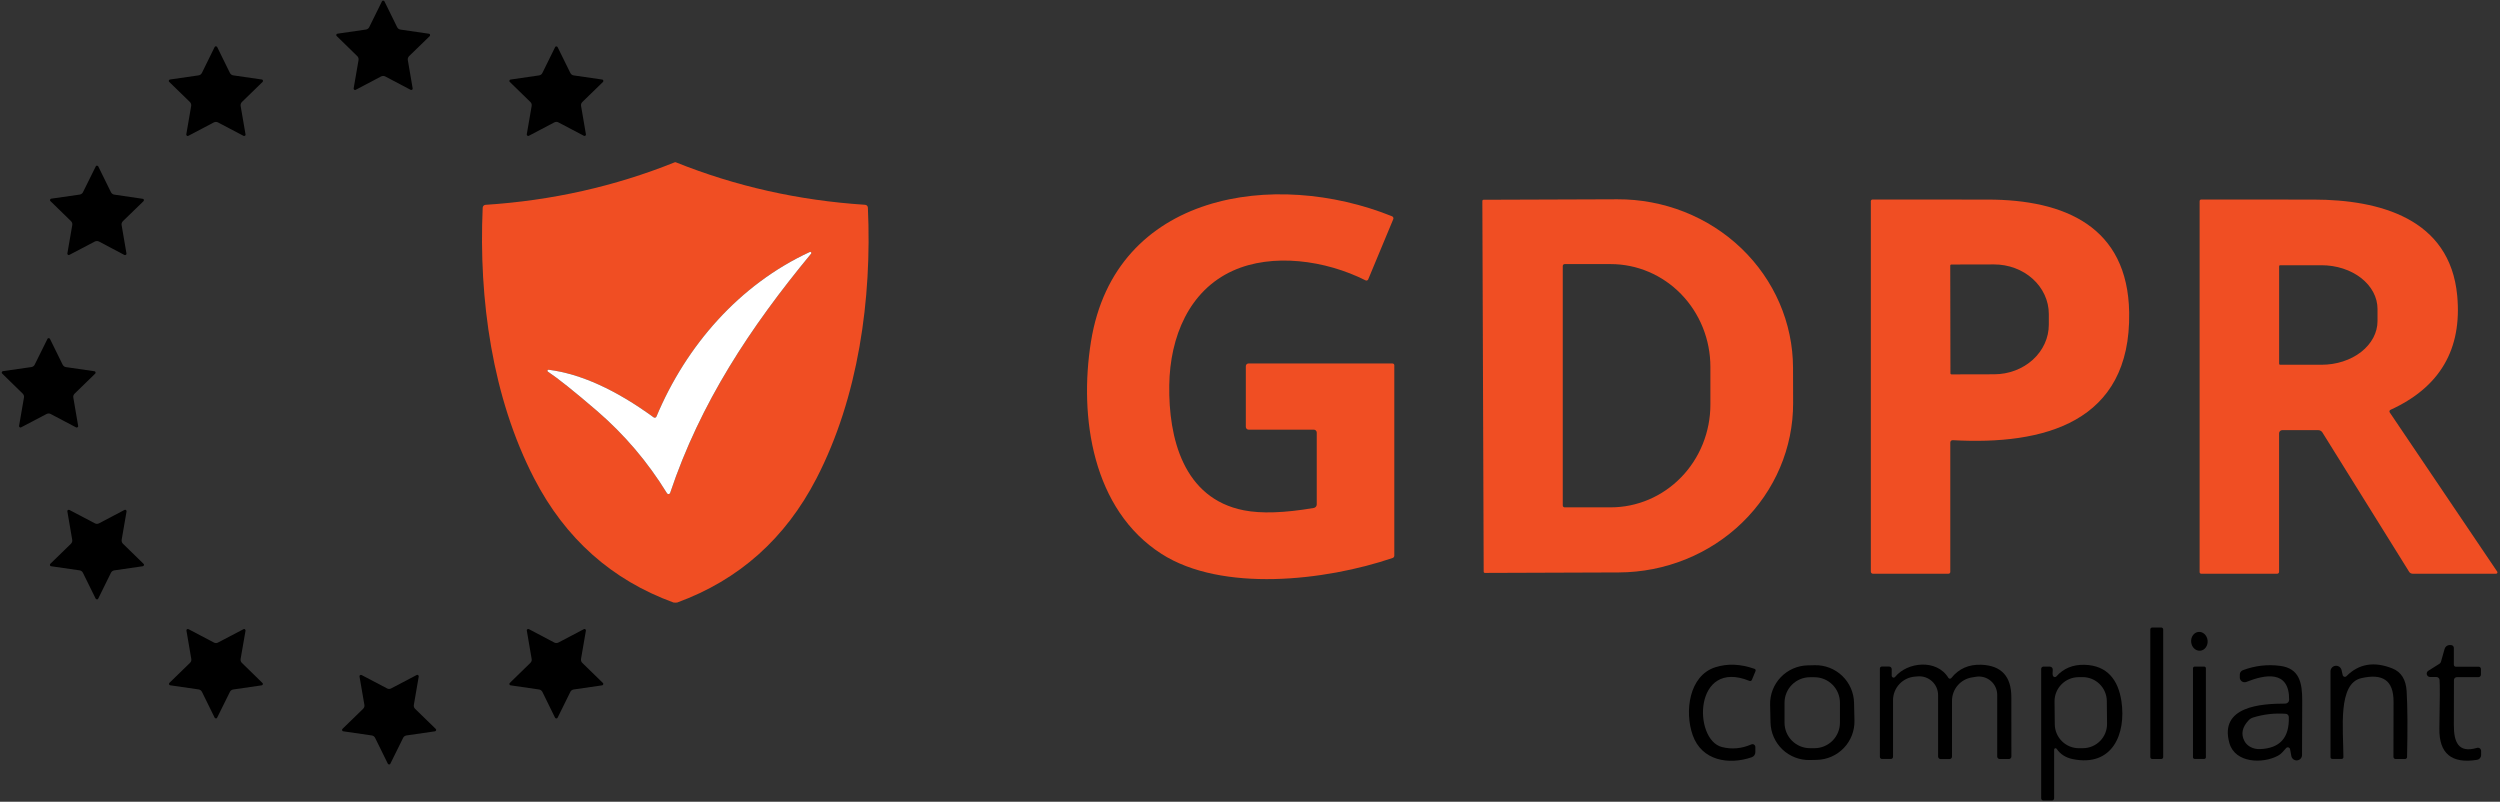 <svg width="527" height="169" viewBox="0 0 527 169" fill="none" xmlns="http://www.w3.org/2000/svg">
<rect x="0" y="0" width="527" height="169" fill="#333333" stroke="none"/>
<g clip-path="url(#clip0_308_651)">
<path d="M80.789 16.011C80.622 16.011 80.466 16.047 80.319 16.121C78.539 17.067 76.756 18.008 74.969 18.941C74.869 18.988 74.779 18.984 74.699 18.931C74.579 18.837 74.529 18.738 74.549 18.631C74.882 16.644 75.226 14.658 75.579 12.671C75.606 12.504 75.592 12.344 75.539 12.191C75.499 12.057 75.419 11.934 75.299 11.821C73.846 10.414 72.402 9.004 70.969 7.591C70.889 7.511 70.862 7.424 70.889 7.331C70.936 7.191 71.016 7.114 71.129 7.101C73.122 6.801 75.119 6.511 77.119 6.231C77.279 6.211 77.426 6.151 77.559 6.051C77.672 5.971 77.766 5.858 77.839 5.711C78.726 3.891 79.619 2.081 80.519 0.281C80.572 0.181 80.646 0.131 80.739 0.131C80.892 0.131 80.992 0.181 81.039 0.281C81.939 2.088 82.829 3.898 83.709 5.711C83.782 5.858 83.886 5.981 84.019 6.081C84.132 6.161 84.272 6.214 84.439 6.241C86.439 6.521 88.432 6.811 90.419 7.111C90.532 7.124 90.606 7.178 90.639 7.271C90.686 7.418 90.669 7.531 90.589 7.611C89.149 9.018 87.702 10.421 86.249 11.821C86.129 11.934 86.046 12.071 85.999 12.231C85.952 12.364 85.942 12.511 85.969 12.671C86.322 14.664 86.662 16.651 86.989 18.631C87.009 18.744 86.979 18.831 86.899 18.891C86.779 18.977 86.669 18.994 86.569 18.941C84.782 18.014 82.999 17.074 81.219 16.121C81.072 16.047 80.929 16.011 80.789 16.011Z" fill="black"/>
<path d="M45.478 9.76C45.625 9.76 45.725 9.81 45.778 9.91C46.678 11.723 47.572 13.54 48.458 15.36C48.532 15.506 48.635 15.63 48.768 15.73C48.882 15.81 49.022 15.863 49.188 15.89C51.195 16.17 53.198 16.46 55.198 16.76C55.312 16.773 55.382 16.826 55.408 16.92C55.455 17.066 55.438 17.18 55.358 17.26C53.918 18.673 52.468 20.083 51.008 21.49C50.888 21.603 50.805 21.74 50.758 21.9C50.712 22.033 50.702 22.183 50.728 22.35C51.081 24.343 51.425 26.336 51.758 28.33C51.778 28.443 51.748 28.53 51.668 28.59C51.548 28.676 51.438 28.693 51.338 28.64C49.545 27.706 47.752 26.763 45.958 25.81C45.818 25.736 45.665 25.7 45.498 25.7C45.352 25.7 45.208 25.736 45.068 25.81C43.275 26.763 41.481 27.706 39.688 28.64C39.588 28.693 39.498 28.69 39.418 28.63C39.298 28.543 39.248 28.443 39.268 28.33C39.602 26.336 39.945 24.343 40.298 22.35C40.325 22.183 40.312 22.023 40.258 21.87C40.218 21.73 40.138 21.603 40.018 21.49C38.558 20.083 37.108 18.673 35.668 17.26C35.588 17.18 35.562 17.093 35.588 17C35.635 16.853 35.715 16.773 35.828 16.76C37.828 16.46 39.831 16.17 41.838 15.89C42.005 15.863 42.145 15.81 42.258 15.73C42.392 15.63 42.495 15.506 42.568 15.36C43.455 13.54 44.348 11.723 45.248 9.91C45.301 9.81 45.378 9.76 45.478 9.76Z" fill="black"/>
<path d="M117.302 25.689C117.135 25.689 116.979 25.729 116.832 25.809C115.045 26.756 113.259 27.696 111.472 28.629C111.365 28.683 111.275 28.679 111.202 28.619C111.075 28.533 111.022 28.433 111.042 28.319C111.375 26.333 111.719 24.343 112.072 22.349C112.099 22.183 112.089 22.023 112.042 21.869C111.995 21.729 111.912 21.603 111.792 21.489C110.339 20.083 108.892 18.673 107.452 17.259C107.372 17.179 107.349 17.093 107.382 16.999C107.429 16.859 107.505 16.783 107.612 16.769C109.612 16.469 111.612 16.179 113.612 15.899C113.779 15.873 113.929 15.813 114.062 15.719C114.175 15.633 114.269 15.516 114.342 15.369C115.229 13.549 116.122 11.736 117.022 9.929C117.069 9.829 117.142 9.779 117.242 9.779C117.395 9.779 117.495 9.829 117.542 9.929C118.442 11.736 119.335 13.549 120.222 15.369C120.295 15.516 120.399 15.639 120.532 15.739C120.645 15.819 120.785 15.873 120.952 15.899C122.952 16.179 124.952 16.469 126.952 16.769C127.059 16.783 127.129 16.836 127.162 16.929C127.209 17.076 127.192 17.189 127.112 17.269C125.672 18.683 124.222 20.093 122.762 21.499C122.649 21.613 122.565 21.746 122.512 21.899C122.472 22.039 122.465 22.189 122.492 22.349C122.839 24.343 123.179 26.333 123.512 28.319C123.532 28.433 123.502 28.519 123.422 28.579C123.302 28.666 123.192 28.683 123.092 28.629C121.305 27.696 119.519 26.756 117.732 25.809C117.585 25.729 117.442 25.689 117.302 25.689Z" fill="black"/>
<path d="M142.351 34.19C142.398 34.19 142.441 34.2 142.481 34.219C155.088 39.279 168.381 42.263 182.361 43.169C182.518 43.179 182.665 43.247 182.774 43.36C182.883 43.473 182.946 43.623 182.951 43.779C183.821 63.059 180.951 83.729 172.121 100.839C165.574 113.519 155.788 122.243 142.761 127.009C142.701 127.029 142.568 127.039 142.361 127.039C142.161 127.039 142.031 127.029 141.971 127.009C128.944 122.249 119.154 113.529 112.601 100.849C103.761 83.74 100.891 63.069 101.751 43.789C101.756 43.633 101.819 43.483 101.928 43.37C102.037 43.257 102.184 43.189 102.341 43.179C116.321 42.273 129.614 39.286 142.221 34.219C142.261 34.2 142.304 34.19 142.351 34.19ZM115.491 78.339C117.638 79.766 121.091 82.526 125.851 86.619C131.644 91.613 136.561 97.399 140.601 103.979C140.638 104.041 140.691 104.09 140.755 104.121C140.819 104.152 140.891 104.164 140.962 104.156C141.033 104.148 141.099 104.119 141.154 104.073C141.209 104.028 141.25 103.967 141.271 103.899C147.631 84.909 158.171 68.98 170.971 53.489C171.01 53.45 171.034 53.397 171.037 53.341C171.04 53.286 171.023 53.231 170.989 53.187C170.955 53.143 170.905 53.112 170.851 53.102C170.796 53.092 170.739 53.101 170.691 53.13C155.871 59.969 144.631 72.869 138.381 87.809C138.359 87.864 138.324 87.913 138.28 87.953C138.237 87.993 138.184 88.022 138.127 88.038C138.07 88.055 138.011 88.058 137.952 88.047C137.894 88.037 137.839 88.014 137.791 87.979C129.798 82.153 122.414 78.806 115.641 77.939C115.592 77.934 115.543 77.945 115.501 77.97C115.459 77.996 115.427 78.035 115.409 78.081C115.392 78.127 115.391 78.177 115.405 78.224C115.42 78.271 115.45 78.312 115.491 78.339Z" fill="#F04E23"/>
<path d="M20.45 50.81C20.283 50.81 20.127 50.847 19.98 50.92C18.193 51.867 16.407 52.803 14.62 53.73C14.52 53.783 14.43 53.783 14.35 53.73C14.23 53.637 14.18 53.537 14.2 53.43C14.533 51.443 14.877 49.453 15.23 47.46C15.263 47.3 15.253 47.14 15.2 46.98C15.153 46.847 15.073 46.723 14.96 46.61C13.507 45.203 12.06 43.793 10.62 42.38C10.54 42.3 10.517 42.213 10.55 42.12C10.597 41.98 10.677 41.9 10.79 41.88C12.783 41.587 14.78 41.3 16.78 41.02C16.94 41 17.087 40.94 17.22 40.84C17.34 40.76 17.433 40.647 17.5 40.5C18.393 38.68 19.29 36.87 20.19 35.07C20.236 34.97 20.31 34.92 20.41 34.92C20.563 34.92 20.663 34.97 20.71 35.07C21.61 36.877 22.5 38.687 23.38 40.5C23.453 40.647 23.556 40.77 23.69 40.87C23.803 40.957 23.943 41.01 24.11 41.03C26.11 41.317 28.107 41.61 30.1 41.91C30.206 41.923 30.276 41.977 30.31 42.07C30.357 42.21 30.34 42.32 30.26 42.4C28.82 43.813 27.37 45.22 25.91 46.62C25.797 46.733 25.713 46.87 25.66 47.03C25.613 47.163 25.607 47.31 25.64 47.47C25.986 49.463 26.326 51.453 26.66 53.44C26.673 53.553 26.64 53.64 26.56 53.7C26.44 53.787 26.33 53.803 26.23 53.75C24.443 52.817 22.66 51.873 20.88 50.92C20.733 50.847 20.59 50.81 20.45 50.81Z" fill="black"/>
<path d="M276.95 90.57H263.21C263.053 90.57 262.903 90.509 262.793 90.4C262.682 90.291 262.62 90.144 262.62 89.99V77.18C262.62 77.031 262.679 76.889 262.784 76.784C262.889 76.679 263.031 76.62 263.18 76.62H293.54C293.641 76.62 293.737 76.66 293.809 76.731C293.88 76.802 293.92 76.899 293.92 77V117.12C293.92 117.23 293.887 117.338 293.824 117.427C293.761 117.517 293.672 117.584 293.57 117.62C279.33 122.46 257.58 124.91 244.85 116.76C230.3 107.44 227.42 87.97 229.98 71.99C235.04 40.52 268.81 35.65 293.44 45.59C293.498 45.613 293.55 45.648 293.595 45.691C293.639 45.735 293.675 45.786 293.699 45.843C293.723 45.9 293.736 45.961 293.736 46.022C293.736 46.083 293.724 46.144 293.7 46.2L288.42 58.89C288.398 58.943 288.366 58.99 288.325 59.03C288.284 59.069 288.236 59.1 288.183 59.12C288.13 59.139 288.075 59.148 288.019 59.144C287.963 59.141 287.909 59.126 287.86 59.1C279.41 54.84 268.21 53.29 259.87 57.08C250.68 61.25 246.63 70.97 246.48 81.19C246.31 92.29 249.44 105.06 262.18 107.57C265.853 108.297 270.77 108.133 276.93 107.08C277.108 107.051 277.271 106.96 277.388 106.823C277.505 106.685 277.57 106.511 277.57 106.33V91.19C277.57 91.025 277.505 90.868 277.388 90.751C277.272 90.635 277.114 90.57 276.95 90.57Z" fill="#F04E23"/>
<path d="M312.48 42.37C312.48 42.301 312.508 42.235 312.557 42.186C312.605 42.137 312.671 42.11 312.74 42.11L340.95 42.01C345.796 41.992 350.598 42.896 355.081 44.671C359.564 46.445 363.641 49.054 367.079 52.35C370.517 55.646 373.248 59.563 375.117 63.879C376.986 68.194 377.955 72.822 377.97 77.5L377.99 84.94C378.021 94.382 374.166 103.45 367.272 110.15C360.379 116.851 351.012 120.634 341.23 120.67L313.02 120.77C312.951 120.77 312.885 120.743 312.837 120.694C312.788 120.645 312.76 120.579 312.76 120.51L312.48 42.37ZM329.43 56.07V106.55C329.43 106.656 329.473 106.758 329.548 106.833C329.623 106.908 329.724 106.95 329.83 106.95H339.53C342.291 106.95 345.024 106.39 347.574 105.301C350.125 104.213 352.442 102.617 354.394 100.606C356.346 98.595 357.894 96.207 358.95 93.579C360.007 90.951 360.55 88.135 360.55 85.29V77.33C360.55 74.486 360.007 71.669 358.95 69.041C357.894 66.413 356.346 64.025 354.394 62.014C352.442 60.003 350.125 58.407 347.574 57.319C345.024 56.23 342.291 55.67 339.53 55.67H329.83C329.724 55.67 329.623 55.712 329.548 55.787C329.473 55.862 329.43 55.964 329.43 56.07Z" fill="#F04E23"/>
<path d="M394.371 42.411C394.371 42.318 394.408 42.229 394.474 42.163C394.539 42.097 394.628 42.06 394.721 42.06C403.201 42.06 411.294 42.064 419.001 42.071C435.261 42.081 448.541 47.791 448.831 65.891C449.211 89.141 430.761 93.861 411.641 92.79C411.574 92.786 411.507 92.796 411.444 92.819C411.381 92.842 411.324 92.877 411.275 92.923C411.226 92.969 411.188 93.024 411.161 93.086C411.135 93.147 411.121 93.214 411.121 93.281V120.561C411.121 120.661 411.082 120.758 411.013 120.829C410.943 120.901 410.849 120.941 410.751 120.941H394.801C394.687 120.941 394.578 120.894 394.497 120.812C394.416 120.729 394.371 120.617 394.371 120.501V42.411ZM411.111 55.991L411.151 78.691C411.151 78.752 411.175 78.81 411.218 78.853C411.262 78.896 411.32 78.921 411.381 78.921L420.381 78.9C423.439 78.895 426.369 77.787 428.528 75.822C430.686 73.857 431.896 71.194 431.891 68.421V66.18C431.889 64.807 431.588 63.447 431.006 62.179C430.425 60.911 429.573 59.759 428.501 58.789C427.428 57.82 426.155 57.052 424.755 56.529C423.355 56.005 421.855 55.738 420.341 55.741L411.341 55.761C411.311 55.761 411.281 55.767 411.253 55.778C411.225 55.79 411.2 55.807 411.178 55.828C411.157 55.849 411.14 55.875 411.129 55.903C411.117 55.93 411.111 55.96 411.111 55.991Z" fill="#F04E23"/>
<path d="M480.43 91.341V120.541C480.43 120.647 480.389 120.748 480.315 120.823C480.242 120.898 480.143 120.941 480.04 120.941H464.01C463.922 120.941 463.838 120.906 463.776 120.844C463.714 120.782 463.68 120.698 463.68 120.611V42.391C463.68 42.303 463.714 42.219 463.776 42.157C463.838 42.095 463.922 42.06 464.01 42.06C472.816 42.06 480.73 42.064 487.75 42.071C501.49 42.101 516.46 45.991 517.98 62.321C519.033 73.614 514.343 81.637 503.91 86.391C503.861 86.412 503.817 86.444 503.782 86.485C503.746 86.525 503.72 86.572 503.705 86.624C503.69 86.675 503.686 86.729 503.694 86.782C503.701 86.835 503.72 86.886 503.75 86.93L526.42 120.511C526.446 120.552 526.461 120.601 526.463 120.65C526.465 120.7 526.454 120.749 526.43 120.793C526.407 120.836 526.372 120.873 526.33 120.899C526.288 120.925 526.239 120.939 526.19 120.941H508.6C508.444 120.94 508.291 120.9 508.156 120.825C508.021 120.75 507.909 120.641 507.83 120.511L489.57 91.171C489.475 91.018 489.343 90.891 489.187 90.804C489.032 90.716 488.857 90.671 488.68 90.671H481.1C481.012 90.671 480.925 90.688 480.843 90.722C480.762 90.755 480.688 90.805 480.626 90.867C480.564 90.929 480.514 91.003 480.481 91.084C480.447 91.165 480.43 91.253 480.43 91.341ZM480.44 56.131V76.671C480.44 76.729 480.463 76.785 480.504 76.826C480.545 76.867 480.601 76.891 480.66 76.891H489.38C492.509 76.891 495.511 75.92 497.724 74.193C499.937 72.466 501.18 70.123 501.18 67.68V65.121C501.18 63.911 500.874 62.713 500.281 61.596C499.688 60.479 498.819 59.463 497.724 58.608C496.628 57.753 495.327 57.075 493.895 56.612C492.464 56.149 490.929 55.911 489.38 55.911H480.66C480.601 55.911 480.545 55.934 480.504 55.975C480.463 56.016 480.44 56.072 480.44 56.131Z" fill="#F04E23"/>
<path d="M115.64 77.939C122.414 78.806 129.797 82.153 137.79 87.979C137.838 88.014 137.893 88.037 137.952 88.047C138.01 88.058 138.07 88.054 138.127 88.038C138.183 88.022 138.236 87.992 138.28 87.953C138.324 87.913 138.358 87.864 138.38 87.809C144.63 72.869 155.87 59.969 170.69 53.129C170.738 53.101 170.795 53.091 170.85 53.102C170.905 53.112 170.954 53.142 170.988 53.186C171.022 53.23 171.039 53.285 171.036 53.341C171.033 53.397 171.009 53.45 170.97 53.489C158.17 68.979 147.63 84.909 141.27 103.899C141.249 103.967 141.208 104.028 141.153 104.073C141.099 104.119 141.032 104.147 140.961 104.156C140.89 104.164 140.819 104.152 140.755 104.121C140.691 104.089 140.637 104.04 140.6 103.979C136.56 97.399 131.644 91.613 125.85 86.619C121.09 82.526 117.637 79.766 115.49 78.339C115.45 78.311 115.42 78.271 115.405 78.224C115.39 78.177 115.391 78.126 115.409 78.081C115.426 78.034 115.458 77.996 115.5 77.97C115.542 77.944 115.591 77.933 115.64 77.939Z" fill="white"/>
<path d="M10.269 87.159C10.103 87.159 9.946 87.199 9.799 87.279C8.019 88.226 6.233 89.163 4.439 90.089C4.339 90.143 4.249 90.139 4.169 90.079C4.049 89.993 3.999 89.893 4.019 89.779C4.353 87.793 4.696 85.806 5.049 83.819C5.083 83.659 5.073 83.499 5.019 83.339C4.973 83.206 4.893 83.083 4.779 82.969C3.326 81.563 1.883 80.153 0.449 78.739C0.369 78.659 0.343 78.573 0.369 78.479C0.416 78.339 0.496 78.259 0.609 78.239C2.603 77.946 4.599 77.659 6.599 77.379C6.759 77.359 6.906 77.299 7.039 77.199C7.159 77.119 7.253 77.006 7.319 76.859C8.213 75.039 9.109 73.229 10.009 71.429C10.056 71.329 10.129 71.279 10.229 71.279C10.383 71.279 10.483 71.329 10.529 71.429C11.429 73.236 12.319 75.046 13.199 76.859C13.273 77.006 13.376 77.129 13.509 77.229C13.623 77.309 13.759 77.363 13.919 77.389C15.926 77.669 17.923 77.959 19.909 78.259C20.023 78.279 20.096 78.336 20.129 78.429C20.176 78.569 20.156 78.679 20.069 78.759C18.636 80.173 17.189 81.579 15.729 82.979C15.616 83.093 15.533 83.226 15.479 83.379C15.433 83.519 15.426 83.669 15.459 83.829C15.806 85.823 16.146 87.813 16.479 89.799C16.493 89.906 16.459 89.989 16.379 90.049C16.259 90.136 16.149 90.153 16.049 90.099C14.263 89.166 12.479 88.226 10.699 87.279C10.553 87.199 10.409 87.159 10.269 87.159Z" fill="black"/>
<path d="M20.419 110.431C20.586 110.431 20.743 110.391 20.889 110.311C22.676 109.364 24.463 108.424 26.249 107.491C26.356 107.437 26.449 107.441 26.529 107.501C26.649 107.587 26.699 107.687 26.679 107.801C26.346 109.787 26.003 111.777 25.649 113.771C25.623 113.937 25.636 114.097 25.689 114.251C25.729 114.391 25.809 114.517 25.929 114.631C27.383 116.037 28.829 117.447 30.269 118.861C30.356 118.941 30.383 119.027 30.349 119.121C30.303 119.261 30.223 119.341 30.109 119.361C28.116 119.661 26.116 119.951 24.109 120.231C23.943 120.251 23.793 120.311 23.659 120.411C23.546 120.497 23.453 120.614 23.379 120.761C22.493 122.581 21.599 124.394 20.699 126.201C20.646 126.301 20.573 126.351 20.479 126.351C20.326 126.351 20.223 126.301 20.169 126.201C19.269 124.394 18.376 122.581 17.489 120.761C17.416 120.607 17.313 120.484 17.179 120.391C17.066 120.304 16.929 120.251 16.769 120.231C14.763 119.951 12.759 119.661 10.759 119.361C10.646 119.341 10.576 119.284 10.549 119.191C10.503 119.051 10.519 118.941 10.599 118.861C12.039 117.447 13.489 116.037 14.949 114.631C15.063 114.517 15.146 114.381 15.199 114.221C15.246 114.087 15.253 113.937 15.219 113.771C14.873 111.777 14.533 109.787 14.199 107.801C14.179 107.687 14.209 107.601 14.289 107.541C14.409 107.454 14.519 107.437 14.619 107.491C16.413 108.424 18.203 109.364 19.989 110.311C20.136 110.391 20.279 110.431 20.419 110.431Z" fill="black"/>
<path d="M455.591 132.279H453.691C453.465 132.279 453.281 132.463 453.281 132.689V159.589C453.281 159.816 453.465 159.999 453.691 159.999H455.591C455.818 159.999 456.001 159.816 456.001 159.589V132.689C456.001 132.463 455.818 132.279 455.591 132.279Z" fill="black"/>
<path d="M45.511 135.56C45.678 135.56 45.831 135.52 45.971 135.44C47.758 134.494 49.544 133.557 51.331 132.63C51.431 132.577 51.521 132.577 51.601 132.63C51.721 132.724 51.774 132.824 51.761 132.93C51.421 134.917 51.074 136.907 50.721 138.9C50.694 139.06 50.708 139.22 50.761 139.38C50.801 139.514 50.881 139.637 51.001 139.75C52.454 141.157 53.898 142.567 55.331 143.98C55.411 144.06 55.438 144.147 55.411 144.24C55.364 144.38 55.284 144.457 55.171 144.47C53.178 144.77 51.181 145.06 49.181 145.34C49.021 145.36 48.874 145.42 48.741 145.52C48.621 145.6 48.528 145.714 48.461 145.86C47.568 147.68 46.671 149.49 45.771 151.29C45.724 151.39 45.651 151.44 45.551 151.44C45.404 151.44 45.304 151.39 45.251 151.29C44.358 149.484 43.468 147.674 42.581 145.86C42.508 145.714 42.404 145.59 42.271 145.49C42.157 145.41 42.021 145.357 41.861 145.33C39.854 145.05 37.858 144.76 35.871 144.46C35.758 144.44 35.684 144.384 35.651 144.29C35.604 144.15 35.621 144.04 35.701 143.96C37.141 142.554 38.587 141.147 40.041 139.74C40.161 139.627 40.248 139.494 40.301 139.34C40.341 139.2 40.347 139.05 40.321 138.89C39.974 136.897 39.634 134.907 39.301 132.92C39.281 132.814 39.311 132.73 39.391 132.67C39.511 132.584 39.621 132.567 39.721 132.62C41.508 133.547 43.294 134.487 45.081 135.44C45.227 135.52 45.371 135.56 45.511 135.56Z" fill="black"/>
<path d="M117.259 135.55C117.426 135.55 117.583 135.513 117.729 135.44C119.516 134.486 121.303 133.546 123.089 132.62C123.189 132.566 123.28 132.57 123.36 132.63C123.48 132.716 123.529 132.816 123.509 132.93C123.176 134.916 122.833 136.906 122.479 138.9C122.453 139.06 122.466 139.216 122.52 139.37C122.56 139.51 122.639 139.636 122.759 139.75C124.213 141.156 125.66 142.566 127.1 143.98C127.18 144.06 127.203 144.146 127.17 144.24C127.123 144.38 127.046 144.456 126.94 144.47C124.946 144.77 122.946 145.06 120.94 145.34C120.78 145.36 120.633 145.42 120.5 145.52C120.38 145.606 120.286 145.723 120.22 145.87C119.333 147.683 118.439 149.493 117.539 151.3C117.486 151.4 117.409 151.45 117.309 151.45C117.163 151.45 117.063 151.4 117.009 151.3C116.109 149.493 115.219 147.68 114.339 145.86C114.266 145.713 114.163 145.593 114.03 145.5C113.91 145.413 113.77 145.36 113.61 145.34C111.61 145.053 109.613 144.763 107.619 144.47C107.506 144.45 107.433 144.393 107.399 144.3C107.353 144.16 107.373 144.05 107.46 143.97C108.893 142.556 110.34 141.146 111.8 139.74C111.913 139.626 111.996 139.493 112.05 139.34C112.096 139.2 112.103 139.05 112.07 138.89C111.723 136.896 111.383 134.906 111.05 132.92C111.03 132.806 111.06 132.723 111.14 132.67C111.26 132.583 111.37 132.563 111.47 132.61C113.263 133.543 115.05 134.486 116.83 135.44C116.976 135.513 117.119 135.55 117.259 135.55Z" fill="black"/>
<path d="M465.364 135.035C465.266 133.94 464.411 133.122 463.454 133.207C462.496 133.293 461.8 134.249 461.897 135.344C461.995 136.439 462.85 137.257 463.807 137.171C464.765 137.086 465.461 136.129 465.364 135.035Z" fill="black"/>
<path d="M517.681 140.541H522.501C522.629 140.541 522.751 140.591 522.841 140.681C522.931 140.771 522.981 140.893 522.981 141.021V142.221C522.981 142.359 522.926 142.491 522.829 142.588C522.731 142.686 522.599 142.741 522.461 142.741H517.911C517.747 142.741 517.589 142.806 517.473 142.922C517.357 143.039 517.291 143.196 517.291 143.361C517.285 145.847 517.278 148.991 517.271 152.791C517.261 156.401 518.171 158.821 522.161 157.651C522.261 157.621 522.366 157.616 522.468 157.635C522.57 157.653 522.667 157.696 522.75 157.759C522.833 157.822 522.901 157.904 522.948 157.998C522.995 158.092 523.02 158.195 523.021 158.301V159.171C523.02 159.411 522.936 159.643 522.782 159.826C522.628 160.008 522.416 160.131 522.181 160.171C516.781 161.044 514.128 158.834 514.221 153.541C514.328 147.781 514.341 144.381 514.261 143.341C514.249 143.169 514.171 143.009 514.045 142.892C513.919 142.775 513.753 142.71 513.581 142.711H512.251C512.098 142.709 511.95 142.657 511.829 142.564C511.707 142.471 511.619 142.341 511.578 142.194C511.536 142.046 511.543 141.89 511.598 141.747C511.653 141.604 511.752 141.482 511.881 141.401L514.241 139.921C514.389 139.83 514.5 139.688 514.551 139.521L515.321 136.791C515.387 136.555 515.527 136.348 515.72 136.199C515.913 136.051 516.149 135.971 516.391 135.971L516.661 135.981C516.823 135.981 516.978 136.044 517.093 136.156C517.207 136.269 517.271 136.422 517.271 136.581V140.121C517.271 140.232 517.314 140.339 517.391 140.418C517.468 140.496 517.573 140.541 517.681 140.541Z" fill="black"/>
<path d="M370.068 141.46L369.298 143.32C369.279 143.367 369.25 143.411 369.214 143.447C369.177 143.483 369.133 143.512 369.085 143.532C369.036 143.551 368.985 143.561 368.932 143.561C368.879 143.56 368.827 143.55 368.778 143.53C357.038 138.76 356.858 155.9 362.968 157.47C365.042 158.003 367.115 157.82 369.188 156.92C369.28 156.88 369.379 156.863 369.479 156.872C369.578 156.88 369.674 156.913 369.757 156.968C369.84 157.022 369.909 157.097 369.956 157.184C370.004 157.272 370.028 157.37 370.028 157.47V158.56C370.028 158.796 369.954 159.027 369.816 159.219C369.677 159.41 369.483 159.554 369.258 159.63C364.438 161.29 358.718 160.37 356.818 154.96C355.088 150.04 356.008 142.43 361.608 140.65C364.162 139.843 366.912 139.956 369.858 140.99C369.903 141.005 369.945 141.029 369.98 141.061C370.015 141.093 370.043 141.133 370.063 141.177C370.083 141.221 370.093 141.268 370.094 141.317C370.095 141.366 370.086 141.414 370.068 141.46Z" fill="black"/>
<path d="M390.92 151.898C390.944 152.961 390.758 154.019 390.374 155.011C389.989 156.003 389.413 156.909 388.678 157.678C387.943 158.447 387.064 159.064 386.09 159.493C385.117 159.922 384.069 160.155 383.005 160.18L381.506 160.214C379.358 160.262 377.279 159.456 375.726 157.972C374.173 156.488 373.273 154.447 373.224 152.299L373.139 148.54C373.115 147.477 373.3 146.419 373.685 145.428C374.07 144.436 374.646 143.53 375.381 142.761C376.116 141.991 376.995 141.375 377.968 140.945C378.941 140.516 379.99 140.283 381.053 140.259L382.553 140.225C384.7 140.176 386.779 140.982 388.333 142.467C389.886 143.951 390.786 145.991 390.834 148.139L390.92 151.898ZM387.859 148.129C387.859 146.705 387.293 145.339 386.286 144.332C385.279 143.325 383.913 142.759 382.489 142.759H381.549C380.125 142.759 378.759 143.325 377.752 144.332C376.745 145.339 376.179 146.705 376.179 148.129V152.349C376.179 153.773 376.745 155.139 377.752 156.146C378.759 157.153 380.125 157.719 381.549 157.719H382.489C383.913 157.719 385.279 157.153 386.286 156.146C387.293 155.139 387.859 153.773 387.859 152.349V148.129Z" fill="black"/>
<path d="M399.491 142.69C402.061 139.53 408.271 138.87 410.711 142.88C410.744 142.934 410.789 142.98 410.843 143.012C410.897 143.045 410.958 143.064 411.021 143.068C411.084 143.072 411.147 143.061 411.204 143.035C411.262 143.009 411.312 142.97 411.351 142.92C412.905 140.954 415.018 140.024 417.691 140.13C421.898 140.304 423.998 142.59 423.991 146.99C423.991 151.284 423.995 155.447 424.001 159.48C424.001 159.618 423.946 159.751 423.849 159.848C423.751 159.946 423.619 160 423.481 160H421.541C421.401 160 421.266 159.945 421.166 159.845C421.067 159.746 421.011 159.611 421.011 159.47V146.47C421.011 145.912 420.89 145.36 420.656 144.853C420.422 144.347 420.082 143.896 419.658 143.534C419.233 143.172 418.736 142.906 418.2 142.755C417.664 142.605 417.101 142.572 416.551 142.66L415.691 142.8C414.518 142.984 413.449 143.582 412.677 144.486C411.905 145.39 411.481 146.54 411.481 147.73V159.5C411.481 159.636 411.428 159.765 411.332 159.861C411.236 159.957 411.107 160.01 410.971 160.01H409.081C408.941 160.01 408.806 159.955 408.706 159.855C408.607 159.756 408.551 159.621 408.551 159.48V146.53C408.551 145.985 408.439 145.445 408.221 144.945C408.003 144.446 407.684 143.996 407.284 143.625C406.884 143.254 406.412 142.97 405.897 142.79C405.382 142.611 404.835 142.539 404.291 142.58L403.671 142.63C402.414 142.726 401.239 143.293 400.383 144.216C399.526 145.14 399.05 146.352 399.051 147.61V159.54C399.051 159.66 399.004 159.774 398.919 159.859C398.835 159.943 398.721 159.99 398.601 159.99H396.711C396.597 159.99 396.488 159.945 396.407 159.864C396.327 159.784 396.281 159.674 396.281 159.56V140.92C396.281 140.867 396.292 140.813 396.312 140.763C396.332 140.714 396.361 140.669 396.398 140.63C396.436 140.592 396.48 140.562 396.528 140.542C396.577 140.521 396.629 140.51 396.681 140.51H398.231C398.302 140.51 398.372 140.524 398.438 140.551C398.503 140.579 398.563 140.618 398.613 140.669C398.663 140.719 398.703 140.778 398.73 140.844C398.757 140.909 398.771 140.979 398.771 141.05V142.43C398.772 142.515 398.799 142.598 398.848 142.668C398.897 142.738 398.966 142.791 399.045 142.819C399.124 142.848 399.21 142.851 399.29 142.828C399.37 142.805 399.44 142.757 399.491 142.69Z" fill="black"/>
<path d="M433.541 157.85C433.506 157.799 433.455 157.759 433.396 157.739C433.337 157.719 433.272 157.718 433.213 157.737C433.153 157.756 433.101 157.794 433.065 157.845C433.028 157.896 433.01 157.958 433.011 158.02V168.28C433.011 168.402 432.963 168.519 432.876 168.606C432.79 168.692 432.673 168.74 432.551 168.74H430.721C430.663 168.74 430.606 168.729 430.553 168.706C430.499 168.684 430.451 168.65 430.41 168.609C430.369 168.567 430.337 168.517 430.315 168.463C430.293 168.408 430.281 168.35 430.281 168.29V140.99C430.281 140.866 430.331 140.746 430.419 140.658C430.507 140.57 430.627 140.52 430.751 140.52H432.091C432.18 140.52 432.268 140.538 432.35 140.574C432.431 140.61 432.504 140.663 432.563 140.729C432.623 140.795 432.668 140.873 432.695 140.958C432.722 141.043 432.731 141.132 432.721 141.22C432.661 141.807 432.671 142.214 432.751 142.44C432.775 142.512 432.817 142.576 432.874 142.627C432.93 142.677 432.999 142.711 433.073 142.726C433.147 142.742 433.224 142.737 433.295 142.713C433.367 142.689 433.431 142.647 433.481 142.59C434.995 140.89 436.978 140.074 439.431 140.14C444.211 140.27 446.531 143.33 447.201 147.83C448.211 154.68 445.331 161.72 436.941 160.02C435.455 159.72 434.321 158.997 433.541 157.85ZM444.116 147.773C444.109 147.104 443.97 146.444 443.708 145.829C443.446 145.214 443.065 144.657 442.587 144.19C442.11 143.722 441.545 143.353 440.925 143.103C440.304 142.854 439.641 142.729 438.973 142.736L438.133 142.745C436.783 142.759 435.494 143.309 434.549 144.274C433.605 145.238 433.082 146.538 433.096 147.888L433.147 152.688C433.154 153.356 433.292 154.017 433.554 154.632C433.817 155.247 434.198 155.804 434.675 156.271C435.153 156.739 435.718 157.108 436.338 157.357C436.958 157.607 437.621 157.731 438.29 157.724L439.13 157.716C440.48 157.702 441.768 157.152 442.713 156.187C443.657 155.223 444.18 153.923 444.166 152.573L444.116 147.773Z" fill="black"/>
<path d="M494.63 142.54C497.23 139.92 500.453 139.373 504.299 140.9C506.166 141.64 507.173 143.243 507.32 145.71C507.513 149.003 507.543 153.626 507.409 159.58C507.407 159.692 507.36 159.799 507.28 159.877C507.2 159.956 507.092 160 506.979 160H504.99C504.87 160 504.756 159.952 504.671 159.868C504.587 159.784 504.539 159.669 504.539 159.55C504.539 154.423 504.546 150.56 504.56 147.96C504.59 143.27 502.14 141.96 497.78 142.95C492.76 144.08 493.98 153.64 493.99 159.62C493.99 159.715 493.952 159.807 493.884 159.874C493.817 159.942 493.725 159.98 493.63 159.98H491.64C491.541 159.98 491.447 159.942 491.378 159.874C491.308 159.807 491.27 159.715 491.27 159.62V141.49C491.277 141.206 491.387 140.935 491.579 140.726C491.77 140.517 492.031 140.383 492.313 140.351C492.594 140.318 492.879 140.388 493.113 140.547C493.348 140.707 493.517 140.946 493.59 141.22L493.84 142.31C493.858 142.392 493.898 142.467 493.956 142.528C494.013 142.59 494.086 142.634 494.167 142.658C494.247 142.681 494.333 142.683 494.414 142.662C494.496 142.641 494.57 142.599 494.63 142.54Z" fill="black"/>
<path d="M481.929 157.679C481.399 158.219 481.039 158.849 480.169 159.319C476.979 161.029 471.179 160.879 469.969 156.679C467.729 148.849 476.739 148.319 481.729 148.319C481.944 148.319 482.151 148.234 482.305 148.083C482.458 147.931 482.546 147.725 482.549 147.509C482.599 141.189 477.459 142.179 473.539 143.749C473.384 143.81 473.217 143.832 473.051 143.813C472.886 143.795 472.728 143.737 472.591 143.644C472.454 143.552 472.342 143.427 472.265 143.282C472.188 143.136 472.148 142.974 472.149 142.809V142.199C472.148 142 472.21 141.805 472.324 141.641C472.438 141.476 472.6 141.35 472.789 141.279C475.369 140.313 478.002 140.009 480.689 140.369C484.699 140.909 485.319 143.899 485.309 147.689C485.289 152.969 485.275 156.769 485.269 159.089C485.285 159.385 485.186 159.675 484.992 159.899C484.798 160.122 484.525 160.262 484.23 160.288C483.936 160.314 483.642 160.224 483.412 160.038C483.183 159.851 483.034 159.583 482.999 159.289L482.749 157.939C482.732 157.851 482.691 157.769 482.632 157.702C482.573 157.635 482.497 157.586 482.412 157.559C482.328 157.532 482.238 157.529 482.153 157.55C482.067 157.572 481.99 157.616 481.929 157.679ZM481.839 150.469C479.485 150.296 477.182 150.559 474.929 151.259C474.587 151.371 474.278 151.563 474.029 151.819C472.655 153.273 472.352 154.733 473.119 156.199C473.396 156.737 473.854 157.183 474.436 157.486C475.019 157.789 475.704 157.936 476.409 157.909C480.609 157.756 482.632 155.496 482.479 151.129C482.474 150.959 482.406 150.797 482.287 150.675C482.169 150.552 482.009 150.479 481.839 150.469Z" fill="black"/>
<path d="M464.651 140.52H462.631C462.438 140.52 462.281 140.676 462.281 140.87V159.63C462.281 159.823 462.438 159.98 462.631 159.98H464.651C464.845 159.98 465.001 159.823 465.001 159.63V140.87C465.001 140.676 464.845 140.52 464.651 140.52Z" fill="black"/>
<path d="M82.011 145.23C82.178 145.23 82.331 145.19 82.471 145.11C84.265 144.163 86.055 143.223 87.841 142.29C87.941 142.236 88.031 142.24 88.111 142.3C88.238 142.386 88.291 142.486 88.271 142.6C87.938 144.593 87.595 146.586 87.241 148.58C87.208 148.74 87.218 148.9 87.271 149.06C87.318 149.193 87.398 149.316 87.511 149.43C88.971 150.836 90.421 152.246 91.861 153.66C91.941 153.74 91.965 153.83 91.931 153.93C91.885 154.07 91.808 154.146 91.701 154.16C89.701 154.46 87.698 154.75 85.691 155.03C85.531 155.056 85.385 155.116 85.251 155.21C85.131 155.296 85.038 155.413 84.971 155.56C84.078 157.38 83.181 159.193 82.281 161C82.235 161.1 82.161 161.15 82.061 161.15C81.908 161.15 81.808 161.1 81.761 161C80.861 159.193 79.968 157.38 79.081 155.56C79.008 155.406 78.905 155.283 78.771 155.19C78.651 155.103 78.511 155.05 78.351 155.03C76.345 154.743 74.345 154.453 72.351 154.16C72.238 154.14 72.165 154.083 72.131 153.99C72.085 153.85 72.101 153.74 72.181 153.66C73.628 152.246 75.078 150.836 76.531 149.43C76.651 149.316 76.738 149.18 76.791 149.02C76.831 148.886 76.838 148.736 76.811 148.57C76.458 146.576 76.115 144.583 75.781 142.59C75.768 142.483 75.801 142.4 75.881 142.34C76.001 142.253 76.111 142.236 76.211 142.29C77.998 143.223 79.788 144.163 81.581 145.11C81.721 145.19 81.865 145.23 82.011 145.23Z" fill="black"/>
</g>
<defs>
<clipPath id="clip0_308_651">
<rect width="527" height="169" fill="white"/>
</clipPath>
</defs>
</svg>
